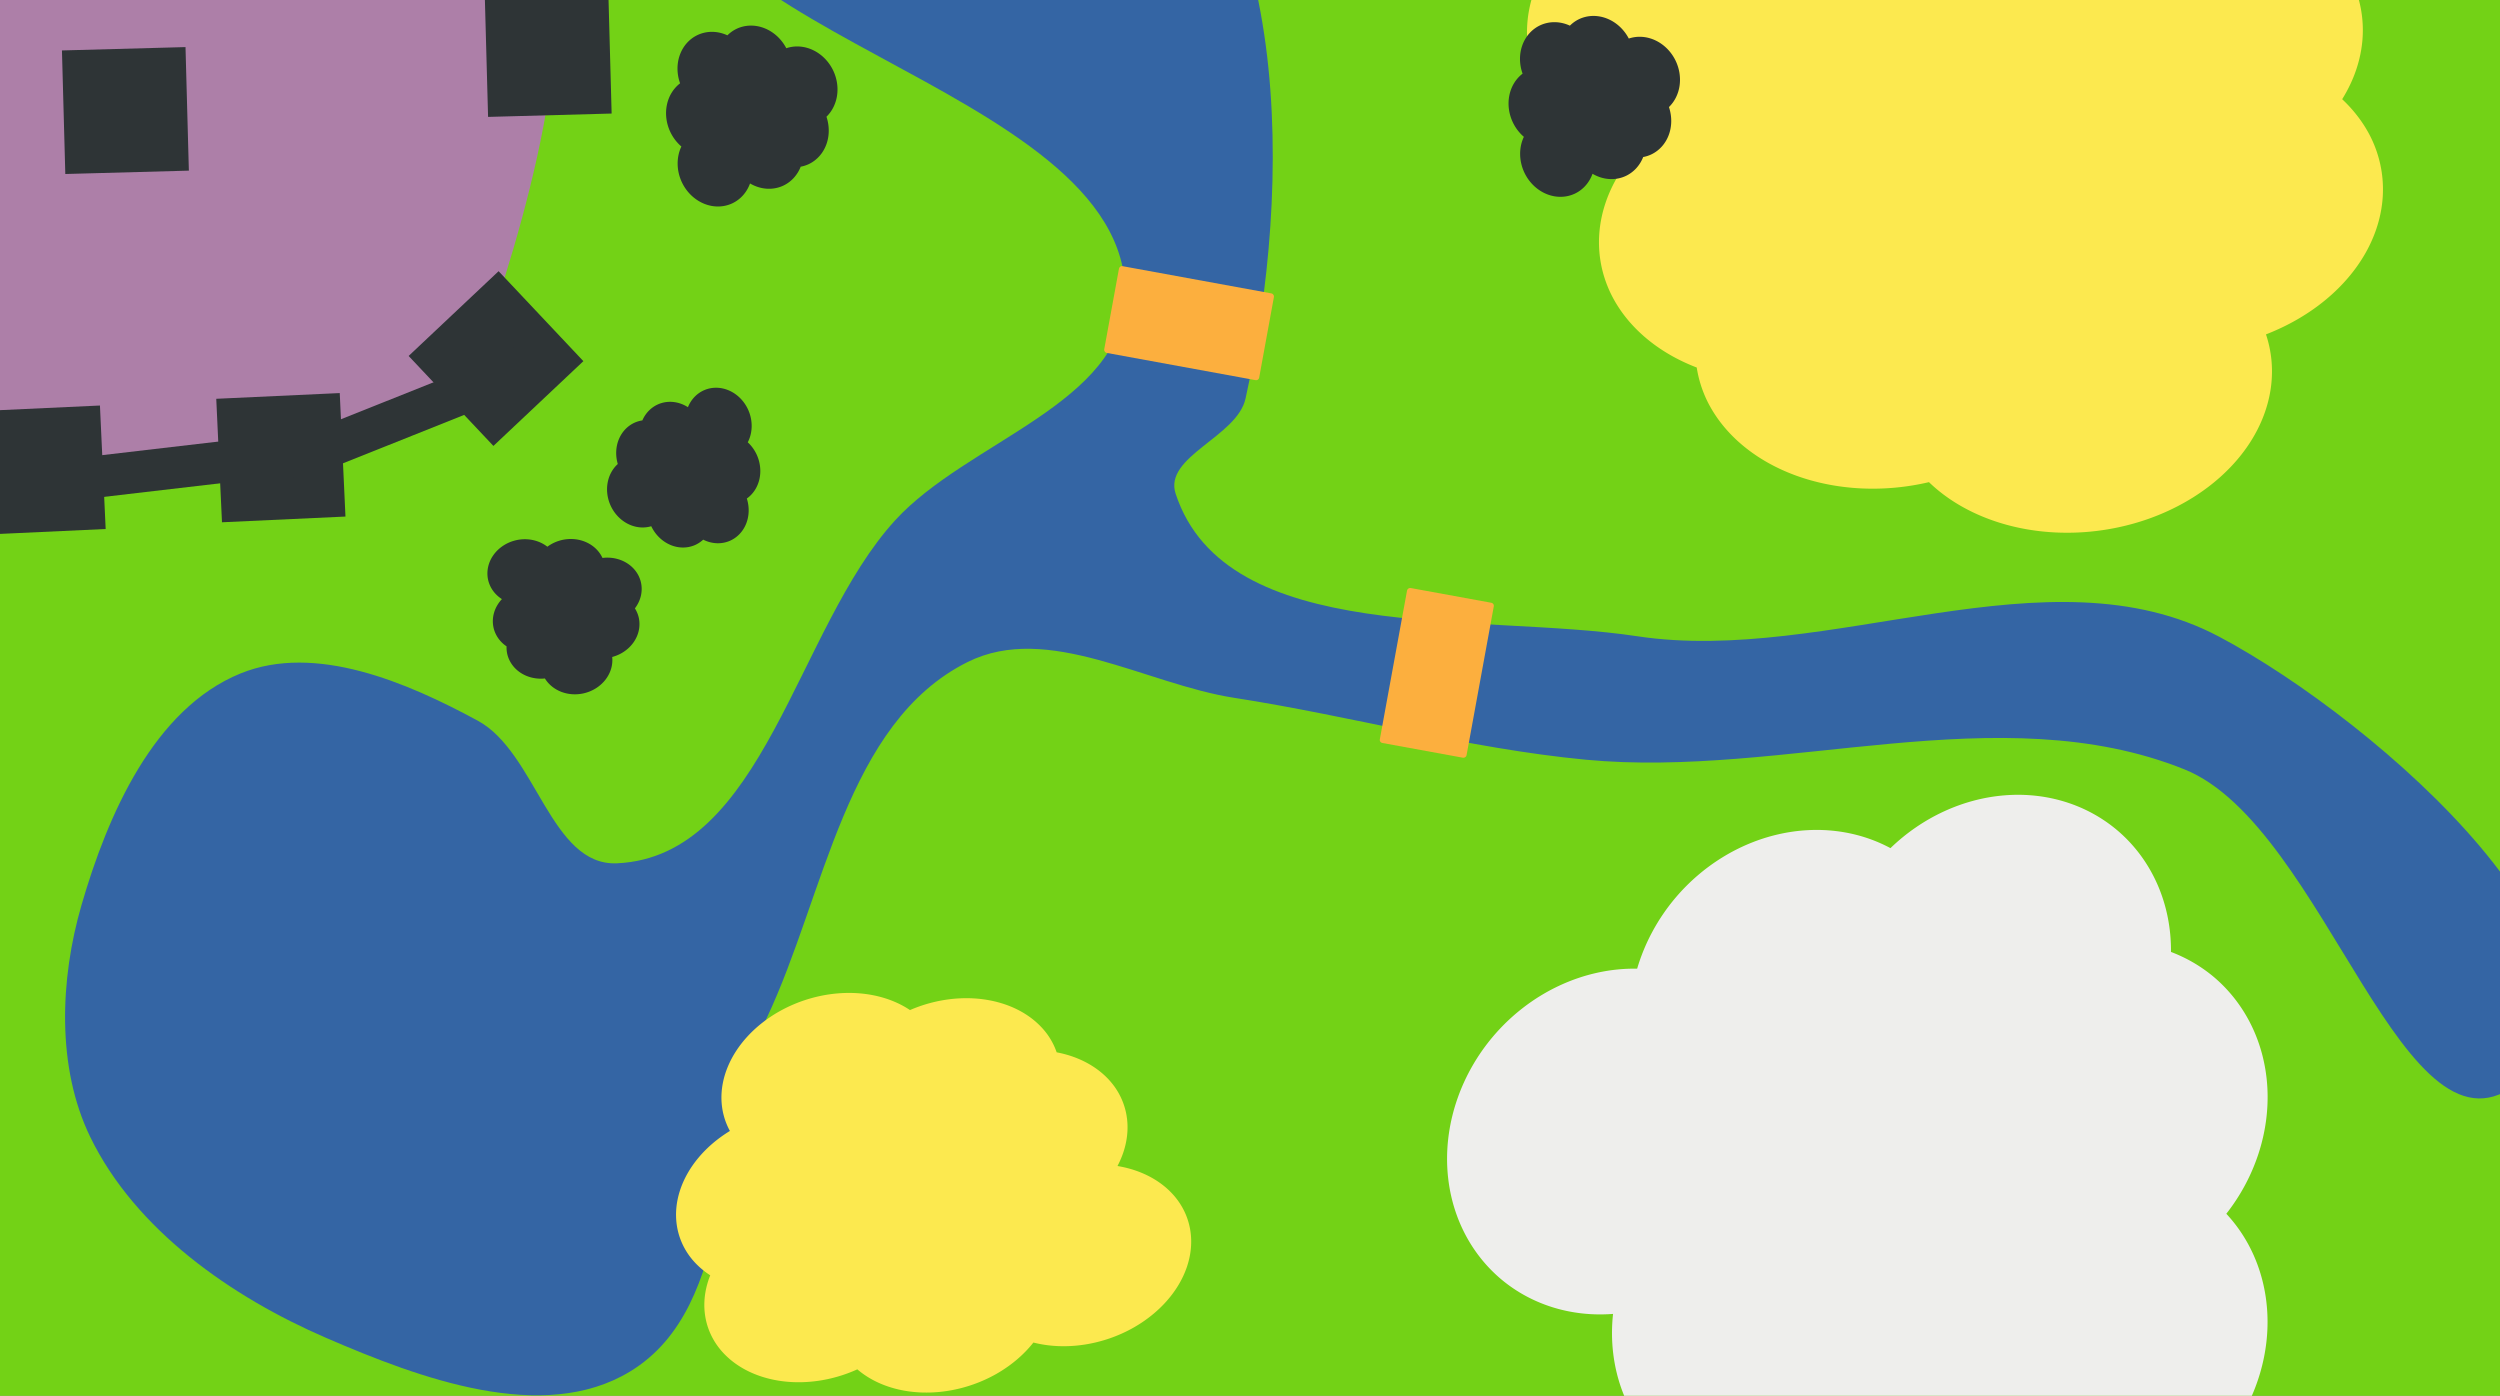 <?xml version="1.0" encoding="UTF-8" standalone="no"?>
<!-- Created with Inkscape (http://www.inkscape.org/) -->

<svg
   xmlns:dc="http://purl.org/dc/elements/1.1/"
   xmlns:cc="http://creativecommons.org/ns#"
   xmlns:rdf="http://www.w3.org/1999/02/22-rdf-syntax-ns#"
   xmlns:svg="http://www.w3.org/2000/svg"
   xmlns="http://www.w3.org/2000/svg"
   xmlns:sodipodi="http://sodipodi.sourceforge.net/DTD/sodipodi-0.dtd"
   xmlns:inkscape="http://www.inkscape.org/namespaces/inkscape"
   sodipodi:docname="map.svg"
   inkscape:version="0.91 r13725"
   version="1.1"
   id="svg16054"
   viewBox="0 0 2125.984 1187.008"
   height="33.5cm"
   width="60cm">
  <rect x="0" y="0" width="2125.984" height="1187.008" fill="#808080" stroke="none"/>
  <defs
     id="defs16056">
    <inkscape:path-effect
       effect="spiro"
       id="path-effect5341"
       is_visible="true" />
    <inkscape:path-effect
       effect="spiro"
       id="path-effect17606"
       is_visible="true" />
    <inkscape:path-effect
       is_visible="true"
       id="path-effect16830"
       effect="spiro" />
    <inkscape:path-effect
       is_visible="true"
       id="path-effect16826"
       effect="spiro" />
    <inkscape:path-effect
       is_visible="true"
       id="path-effect16822"
       effect="spiro" />
    <inkscape:path-effect
       is_visible="true"
       id="path-effect16818"
       effect="spiro" />
    <inkscape:path-effect
       is_visible="true"
       id="path-effect16814"
       effect="spiro" />
    <inkscape:path-effect
       is_visible="true"
       id="path-effect16810"
       effect="spiro" />
    <inkscape:path-effect
       is_visible="true"
       id="path-effect16806"
       effect="spiro" />
    <inkscape:path-effect
       is_visible="true"
       id="path-effect16802"
       effect="spiro" />
    <inkscape:path-effect
       is_visible="true"
       id="path-effect16798"
       effect="spiro" />
    <inkscape:path-effect
       effect="spiro"
       id="path-effect16794"
       is_visible="true" />
    <inkscape:path-effect
       effect="spiro"
       id="path-effect16790"
       is_visible="true" />
    <inkscape:path-effect
       effect="spiro"
       id="path-effect16786"
       is_visible="true" />
    <inkscape:path-effect
       effect="spiro"
       id="path-effect16782"
       is_visible="true" />
    <inkscape:path-effect
       effect="spiro"
       id="path-effect16778"
       is_visible="true" />
    <inkscape:path-effect
       effect="spiro"
       id="path-effect16774"
       is_visible="true" />
    <pattern
       id="pattern6063"
       height="17.852"
       width="24.817"
       y="0"
       x="0"
       patternUnits="userSpaceOnUse"
       patternTransform="matrix(1,0,0,-1,-4171.3,1094.507)">
      <g
         id="g6065">
        <g
           id="g6067"
           clip-path="url(#clipPath6059)">
          <g
             id="g6069"
             transform="translate(1.834,14.357)">
            <path
               id="path6071"
               style="fill:none;stroke:#ffffff;stroke-opacity:1;stroke-width:0.5;stroke-linecap:round;stroke-linejoin:round;stroke-miterlimit:10;stroke-dasharray:none"
               d="M 0,0 C 0,0 3,2.5 6.75,1.5" />
          </g>
          <g
             id="g6073"
             transform="translate(8.503,10.988)">
            <path
               id="path6075"
               style="fill:none;stroke:#ffffff;stroke-opacity:1;stroke-width:0.5;stroke-linecap:round;stroke-linejoin:round;stroke-miterlimit:10;stroke-dasharray:none"
               d="M 0,0 C 0,0 3.285,2.112 6.883,0.657" />
          </g>
          <g
             id="g6077"
             transform="translate(0.25,5.2)">
            <path
               id="path6079"
               style="fill:none;stroke:#ffffff;stroke-opacity:1;stroke-width:0.5;stroke-linecap:round;stroke-linejoin:round;stroke-miterlimit:10;stroke-dasharray:none"
               d="M 0,0 C 0,0 3.285,2.111 6.883,0.657" />
          </g>
          <g
             id="g6081"
             transform="translate(16.812,5.2)">
            <path
               id="path6083"
               style="fill:none;stroke:#ffffff;stroke-opacity:1;stroke-width:0.5;stroke-linecap:round;stroke-linejoin:round;stroke-miterlimit:10;stroke-dasharray:none"
               d="M 0,0 C 0,0 3.285,2.111 6.883,0.657" />
          </g>
          <g
             id="g6085"
             transform="translate(17.653,16.824)">
            <path
               id="path6087"
               style="fill:none;stroke:#ffffff;stroke-opacity:1;stroke-width:0.5;stroke-linecap:round;stroke-linejoin:round;stroke-miterlimit:10;stroke-dasharray:none"
               d="M 0,0 C 0,0 3.48,1.771 6.915,-0.035" />
          </g>
          <g
             id="g6089"
             transform="translate(8.503,0.25)">
            <path
               id="path6091"
               style="fill:none;stroke:#ffffff;stroke-opacity:1;stroke-width:0.5;stroke-linecap:round;stroke-linejoin:round;stroke-miterlimit:10;stroke-dasharray:none"
               d="M 0,0 C 0,0 3.285,2.112 6.883,0.657" />
          </g>
        </g>
      </g>
    </pattern>
    <clipPath
       id="clipPath6059"
       clipPathUnits="userSpaceOnUse">
      <path
         inkscape:connector-curvature="0"
         id="path6061"
         d="m 0,17.852 24.817,0 L 24.817,0 0,0 0,17.852 Z" />
    </clipPath>
    <pattern
       patternUnits="userSpaceOnUse"
       width="62.722"
       height="13.94"
       patternTransform="translate(311.765,-798.751)"
       id="pattern17603">
      <path
         style="fill:none;fill-rule:evenodd;stroke:#c6d8ec;stroke-width:5;stroke-linecap:round;stroke-linejoin:miter;stroke-miterlimit:4;stroke-dasharray:none;stroke-opacity:1"
         d="m 2.519,11.046 c 1.968,-3.141 4.918,-5.657 8.33,-7.104 3.413,-1.447 7.272,-1.818 10.898,-1.048 3.417,0.726 6.543,2.411 9.614,4.076 3.071,1.665 6.197,3.35 9.614,4.076 3.626,0.77 7.485,0.399 10.898,-1.048 3.413,-1.447 6.363,-3.963 8.33,-7.104"
         id="path16841"
         inkscape:path-effect="#path-effect17606"
         inkscape:original-d="m 2.5190187,11.046121 c 4.7295,-7.9737299 12.4985203,-20.3940399 19.2280503,-8.1520099 3.08913,6.29503 7.11407,10.7969399 19.22806,8.1520099 8.07439,-1.7629299 17.66593,-23.93629 19.22805,-8.1520099"
         inkscape:connector-curvature="0"
         sodipodi:nodetypes="ccsc" />
    </pattern>
  </defs>
  <sodipodi:namedview
     units="cm"
     fit-margin-bottom="0"
     fit-margin-right="0"
     fit-margin-left="0"
     fit-margin-top="0"
     inkscape:window-maximized="1"
     inkscape:window-y="870"
     inkscape:window-x="0"
     inkscape:window-height="1017"
     inkscape:window-width="1920"
     borderlayer="true"
     showgrid="false"
     inkscape:current-layer="layer3"
     inkscape:document-units="cm"
     inkscape:cy="878.05789"
     inkscape:cx="1338.6746"
     inkscape:zoom="0.70000002"
     inkscape:pageshadow="2"
     inkscape:pageopacity="0.0"
     borderopacity="1.0"
     bordercolor="#666666"
     pagecolor="#ffffff"
     id="base" />
  <g
     inkscape:groupmode="layer"
     id="layer2"
     inkscape:label="background">
    <rect
       style="opacity:1;fill:#73d216;fill-opacity:1;stroke:#3465a4;stroke-width:0;stroke-miterlimit:4;stroke-dasharray:none;stroke-dashoffset:0;stroke-opacity:1"
       id="rect16686"
       width="1614.286"
       height="2128.572"
       x="-1187.008"
       y="-1.01"
       transform="matrix(0,-1,1,0,0,0)" />
    <g
       id="g5306"
       transform="translate(273.186,662.856)">
      <path
         sodipodi:nodetypes="aaaaaaaaaaaaaaaaaaaaaa"
         inkscape:connector-curvature="0"
         id="path17612"
         d="m -196.508,303.876 c 38.335,79.105 120.034,136.167 200.727,171.035 79.549,34.374 184.34,73.549 258.403,28.556 91.785,-55.76 70.298,-203.406 116.176,-300.509 49.522,-104.818 67.154,-251.235 170.948,-302.869 68.24,-33.947 151.295,18.792 226.61,30.482 99.956,15.515 198.168,43 298.862,52.615 168.984,16.135 351.662,-55.04 509.19,8.21 120.565,48.409 187.287,349.611 285.847,264.963 115.399,-99.11 -121.769,-306.382 -256.137,-377.692 -145.751,-77.35 -331.863,24.211 -495.012,-0.465 -135.386,-20.477 -349.536,8.894 -392.518,-121.11 -10.513,-31.796 52.205,-48.307 59.425,-81.009 39.961,-180.982 42.339,-438.876 -109.521,-545.129 -102.569,-71.765 -330.467,-61.672 -371.246,56.682 -59.933,173.947 382.55,217.779 378.511,401.717 -1.997,90.958 -134.339,123.082 -195.713,190.242 C 403.603,-128.003 376.594,65.516 251.555,71.29 195.127,73.895 182.809,-23.018 133.155,-49.953 72.881,-82.649 -5.066,-116 -68.589,-90.176 -142.391,-60.173 -181.705,30.327 -203.887,106.844 c -18.3,63.125 -21.283,137.888 7.379,197.032 z"
         style="fill:#3465a4;fill-opacity:1;fill-rule:evenodd;stroke:none;stroke-width:1px;stroke-linecap:butt;stroke-linejoin:miter;stroke-opacity:1" />
    </g>
  </g>
  <g
     inkscape:groupmode="layer"
     id="layer3"
     inkscape:label="terrains">
    <path
       d="m 459.592,140.039 a 153.196,138.371 40.309 0 0 -95.383,45.502 153.196,138.371 40.309 0 0 -29.758,95.484 153.196,138.371 40.309 0 0 -118.273,44.637 153.196,138.371 40.309 0 0 -30.018,91.633 153.196,138.371 40.309 0 0 -23.812,21.475 153.196,138.371 40.309 0 0 12.742,190.467 153.196,138.371 40.309 0 0 48.324,169.158 153.196,138.371 40.309 0 0 196.193,4.152 153.196,138.371 40.309 0 0 201.234,-10.467 153.196,138.371 40.309 0 0 21.43,-36.596 A 153.196,138.371 40.309 0 0 745.582,709.969 153.196,138.371 40.309 0 0 730.539,516.939 153.196,138.371 40.309 0 0 688.457,334.24 153.196,138.371 40.309 0 0 628.02,301.523 153.196,138.371 40.309 0 0 570.545,179.129 153.196,138.371 40.309 0 0 459.592,140.039 Z"
       id="path16717"
       style="opacity:1;fill:#eeeeec;fill-opacity:1;stroke:#3465a4;stroke-width:0;stroke-miterlimit:4;stroke-dasharray:none;stroke-dashoffset:0;stroke-opacity:1"
       inkscape:original="M 459.5918 140.03906 A 153.196 138.37059 40.309028 0 0 364.20898 185.54102 A 153.196 138.37059 40.309028 0 0 334.45117 281.02539 A 153.196 138.37059 40.309028 0 0 216.17773 325.66211 A 153.196 138.37059 40.309028 0 0 186.16016 417.29492 A 153.196 138.37059 40.309028 0 0 162.34766 438.76953 A 153.196 138.37059 40.309028 0 0 175.08984 629.23633 A 153.196 138.37059 40.309028 0 0 223.41406 798.39453 A 153.196 138.37059 40.309028 0 0 419.60742 802.54688 A 153.196 138.37059 40.309028 0 0 620.8418 792.08008 A 153.196 138.37059 40.309028 0 0 642.27148 755.48438 A 153.196 138.37059 40.309028 0 0 745.58203 709.96875 A 153.196 138.37059 40.309028 0 0 730.53906 516.93945 A 153.196 138.37059 40.309028 0 0 688.45703 334.24023 A 153.196 138.37059 40.309028 0 0 628.01953 301.52344 A 153.196 138.37059 40.309028 0 0 570.54492 179.12891 A 153.196 138.37059 40.309028 0 0 459.5918 140.03906 z "
       inkscape:radius="0"
       sodipodi:type="inkscape:offset"
       transform="matrix(0,-1,1,0,1090.698,1451.787)" />
    <g
       id="g16729"
       transform="matrix(2.062,0.871,-1.029,1.744,827.964,165.597)">
      <path
         style="opacity:1;fill:#fce94f;fill-opacity:1;stroke:#3465a4;stroke-width:0;stroke-miterlimit:4;stroke-dasharray:none;stroke-dashoffset:0;stroke-opacity:1"
         d="m 163.374,-232.877 a 64.681,71.611 41.048 0 0 1.754,96.481 64.681,71.611 41.048 0 0 44.45,14.484 64.681,71.611 41.048 0 0 20.151,55.551 64.681,71.611 41.048 0 0 42.649,14.583 64.681,71.611 41.048 0 0 9.893,11.259 64.681,71.611 41.048 0 0 89.102,-4.808 64.681,71.611 41.048 0 0 79.357,-21.568 64.681,71.611 41.048 0 0 3.123,-91.677 64.681,71.611 41.048 0 0 -3.68,-94.121 64.681,71.611 41.048 0 0 -16.976,-10.237 64.681,71.611 41.048 0 0 -20.652,-48.562 64.681,71.611 41.048 0 0 -90.314,5.868 64.681,71.611 41.048 0 0 -85.648,18.569 64.681,71.611 41.048 0 0 -15.656,28.051 64.681,71.611 41.048 0 0 -57.555,26.128 z"
         id="path16731"
         inkscape:connector-curvature="0" />
    </g>
    <g
       transform="matrix(-1.287,-0.29,0.415,-1.119,1270.613,915.932)"
       id="g4371">
      <path
         inkscape:connector-curvature="0"
         id="path4373"
         d="m 163.374,-232.877 a 64.681,71.611 41.048 0 0 1.754,96.481 64.681,71.611 41.048 0 0 44.45,14.484 64.681,71.611 41.048 0 0 20.151,55.551 64.681,71.611 41.048 0 0 42.649,14.583 64.681,71.611 41.048 0 0 9.893,11.259 64.681,71.611 41.048 0 0 89.102,-4.808 64.681,71.611 41.048 0 0 79.357,-21.568 64.681,71.611 41.048 0 0 3.123,-91.677 64.681,71.611 41.048 0 0 -3.68,-94.121 64.681,71.611 41.048 0 0 -16.976,-10.237 64.681,71.611 41.048 0 0 -20.652,-48.562 64.681,71.611 41.048 0 0 -90.314,5.868 64.681,71.611 41.048 0 0 -85.648,18.569 64.681,71.611 41.048 0 0 -15.656,28.051 64.681,71.611 41.048 0 0 -57.555,26.128 z"
         style="opacity:1;fill:#fce94f;fill-opacity:1;stroke:#3465a4;stroke-width:0;stroke-miterlimit:4;stroke-dasharray:none;stroke-dashoffset:0;stroke-opacity:1" />
    </g>
    <path
       style="opacity:1;fill:#ad7fa8;fill-opacity:1;stroke:#3465a4;stroke-width:0;stroke-miterlimit:4;stroke-dasharray:none;stroke-dashoffset:0;stroke-opacity:1"
       d="m 276.902,-274.234 c -39.544,-6.139 -80.53,2.091 -116.072,19.978 -68.301,-37.616 -159.243,-23.642 -215.512,29.488 -12.976,11.623 -24.487,24.868 -34.283,39.269 -95.66,-4.527 -188.608,70.244 -203.008,165.238 -10.614,61.523 14.518,129.637 67.101,164.875 13.457,9.491 28.329,16.99 44.007,22.041 -5.583,67.708 34.607,138.073 98.21,163.794 9.412,4.127 19.198,7.413 29.213,9.724 39.712,64.16 125.714,92.908 196.709,69.014 11.962,-3.484 23.604,-8.083 34.694,-13.765 71.649,31.088 172.067,-26.089 224.638,-82.982 30.156,-76.825 93.889,-280.079 60.286,-357.251 -10.273,-22.026 -25.936,-41.258 -44.249,-57.112 4.982,-73.49 -45.809,-147.853 -117.536,-166.88 -7.931,-2.357 -16.026,-4.145 -24.198,-5.431 z"
       id="path4192"
       inkscape:connector-curvature="0"
       sodipodi:nodetypes="cccccccccccccccc" />
    <g
       id="g4383"
       transform="matrix(0.999,0.045,-0.045,0.999,-85.989,239.534)">
      <path
         sodipodi:nodetypes="cc"
         inkscape:connector-curvature="0"
         id="path4374"
         d="M 506.432,62.564 354.102,131.492"
         style="fill:none;fill-rule:evenodd;stroke:#2e3436;stroke-width:35.433;stroke-linecap:butt;stroke-linejoin:miter;stroke-miterlimit:4;stroke-dasharray:none;stroke-opacity:1" />
    </g>
    <g
       id="g4389"
       transform="matrix(0.134,0.991,0.991,-0.134,-46.66,50.443)">
      <path
         style="fill:none;fill-rule:evenodd;stroke:#2e3436;stroke-width:35.433;stroke-linecap:butt;stroke-linejoin:miter;stroke-miterlimit:4;stroke-dasharray:none;stroke-opacity:1"
         d="m 368.61,56.059 2.762,152.682"
         id="path4395"
         inkscape:connector-curvature="0"
         sodipodi:nodetypes="cc" />
      <rect
         style="opacity:1;fill:#2e3436;fill-opacity:1;stroke:#2e3436;stroke-width:35.433;stroke-linecap:round;stroke-linejoin:miter;stroke-miterlimit:4;stroke-dasharray:none;stroke-opacity:1"
         id="rect4403"
         width="69.701"
         height="69.701"
         x="234.7"
         y="316.792"
         transform="matrix(0.088,0.996,0.996,-0.088,0,0)" />
      <rect
         style="opacity:1;fill:#2e3436;fill-opacity:1;stroke:#2e3436;stroke-width:35.433;stroke-linecap:round;stroke-linejoin:miter;stroke-miterlimit:4;stroke-dasharray:none;stroke-opacity:1"
         id="rect4405"
         width="69.701"
         height="69.701"
         x="30.486"
         y="317.931"
         transform="matrix(0.088,0.996,0.996,-0.088,0,0)" />
      <rect
         style="opacity:1;fill:#2e3436;fill-opacity:1;stroke:#2e3436;stroke-width:35.433;stroke-linecap:round;stroke-linejoin:miter;stroke-miterlimit:4;stroke-dasharray:none;stroke-opacity:1"
         id="rect4407"
         width="69.701"
         height="69.701"
         x="471.69"
         y="-201.301"
         transform="matrix(0.813,0.582,0.582,-0.813,0,0)" />
      <rect
         transform="matrix(0.107,0.994,0.994,-0.107,0,0)"
         y="-25.906"
         x="478.042"
         height="69.701"
         width="69.701"
         id="rect4401"
         style="opacity:1;fill:#2e3436;fill-opacity:1;stroke:#2e3436;stroke-width:35.433;stroke-linecap:round;stroke-linejoin:miter;stroke-miterlimit:4;stroke-dasharray:none;stroke-opacity:1" />
      <rect
         style="opacity:1;fill:#2e3436;fill-opacity:1;stroke:#2e3436;stroke-width:35.433;stroke-linecap:round;stroke-linejoin:miter;stroke-miterlimit:4;stroke-dasharray:none;stroke-opacity:1"
         id="rect4409"
         width="69.701"
         height="69.701"
         x="117.251"
         y="12.873"
         transform="matrix(0.107,0.994,0.994,-0.107,0,0)" />
    </g>
  </g>
  <g
     inkscape:label="paths"
     inkscape:groupmode="layer"
     id="layer1"
     transform="translate(325.714,386.074)">
    <g
       id="g16741"
       transform="matrix(0,-0.482,0.482,0,1400.104,17.126)" />
    <g
       id="g5245"
       transform="translate(-3.571,-3.214)"
       style="fill:#fcaf3e;fill-opacity:1">
      <rect
         style="color:#000000;clip-rule:nonzero;display:inline;overflow:visible;visibility:visible;opacity:1;isolation:auto;mix-blend-mode:normal;color-interpolation:sRGB;color-interpolation-filters:linearRGB;solid-color:#000000;solid-opacity:1;fill:#fcaf3e;fill-opacity:1;fill-rule:evenodd;stroke:none;stroke-width:10;stroke-linecap:round;stroke-linejoin:round;stroke-miterlimit:4;stroke-dasharray:none;stroke-dashoffset:0;stroke-opacity:1;color-rendering:auto;image-rendering:auto;shape-rendering:auto;text-rendering:auto;enable-background:accumulate"
         id="rect4946"
         width="133.911"
         height="74.965"
         x="-42.604"
         y="-956.274"
         transform="matrix(-0.18,0.984,-0.984,-0.18,0,0)"
         rx="2.562"
         ry="2.562" />
    </g>
    <g
       style="fill:#fcaf3e;fill-opacity:1"
       transform="matrix(0,1,-1,0,874.809,-1010.968)"
       id="g4375">
      <rect
         ry="2.562"
         rx="2.562"
         transform="matrix(-0.18,0.984,-0.984,-0.18,0,0)"
         y="-956.274"
         x="-42.604"
         height="74.965"
         width="133.911"
         id="rect4377"
         style="color:#000000;clip-rule:nonzero;display:inline;overflow:visible;visibility:visible;opacity:1;isolation:auto;mix-blend-mode:normal;color-interpolation:sRGB;color-interpolation-filters:linearRGB;solid-color:#000000;solid-opacity:1;fill:#fcaf3e;fill-opacity:1;fill-rule:evenodd;stroke:none;stroke-width:10;stroke-linecap:round;stroke-linejoin:round;stroke-miterlimit:4;stroke-dasharray:none;stroke-dashoffset:0;stroke-opacity:1;color-rendering:auto;image-rendering:auto;shape-rendering:auto;text-rendering:auto;enable-background:accumulate" />
    </g>
  </g>
  <g
     inkscape:groupmode="layer"
     id="layer4"
     inkscape:label="bushes"
     style="display:inline">
    <path
       style="opacity:1;fill:#2e3436;fill-opacity:1;stroke:#3465a4;stroke-width:0;stroke-miterlimit:4;stroke-dasharray:none;stroke-dashoffset:0;stroke-opacity:1"
       d="m 1296.345,146.827 a 34.516,31.176 64.596 0 0 42.968,17.804 34.516,31.176 64.596 0 0 14.959,-16.851 34.516,31.176 64.596 0 0 28.426,1.794 34.516,31.176 64.596 0 0 14.656,-16.037 34.516,31.176 64.596 0 0 6.88,-2.203 34.516,31.176 64.596 0 0 15.034,-40.296 34.516,31.176 64.596 0 0 5.752,-39.217 34.516,31.176 64.596 0 0 -39.906,-19.034 34.516,31.176 64.596 0 0 -42.296,-16.499 34.516,31.176 64.596 0 0 -7.792,5.53 34.516,31.176 64.596 0 0 -25.434,-0.226 34.516,31.176 64.596 0 0 -14.799,41.035 34.516,31.176 64.596 0 0 -8.288,41.419 34.516,31.176 64.596 0 0 9.38,12.319 34.516,31.176 64.596 0 0 0.461,30.462 z"
       id="path16743"
       inkscape:connector-curvature="0" />
    <path
       style="opacity:1;fill:#2e3436;fill-opacity:1;stroke:#3465a4;stroke-width:0;stroke-miterlimit:4;stroke-dasharray:none;stroke-dashoffset:0;stroke-opacity:1"
       d="m 636.49,349.028 a 30.708,27.737 66.712 0 0 -37.618,-17.24 30.708,27.737 66.712 0 0 -13.854,14.491 30.708,27.737 66.712 0 0 -25.214,-2.528 30.708,27.737 66.712 0 0 -13.557,13.776 30.708,27.737 66.712 0 0 -6.189,1.733 30.708,27.737 66.712 0 0 -14.69,35.333 30.708,27.737 66.712 0 0 -6.402,34.679 30.708,27.737 66.712 0 0 34.855,18.233 30.708,27.737 66.712 0 0 37.063,16.058 30.708,27.737 66.712 0 0 7.109,-4.66 30.708,27.737 66.712 0 0 22.606,1.037 30.708,27.737 66.712 0 0 14.505,-35.998 30.708,27.737 66.712 0 0 8.729,-36.553 30.708,27.737 66.712 0 0 -7.935,-11.261 30.708,27.737 66.712 0 0 0.59,-27.098 z"
       id="path4365"
       inkscape:connector-curvature="0" />
    <path
       style="opacity:1;fill:#2e3436;fill-opacity:1;stroke:#3465a4;stroke-width:0;stroke-miterlimit:4;stroke-dasharray:none;stroke-dashoffset:0;stroke-opacity:1"
       d="m 579.896,155.052 a 34.516,31.176 64.596 0 0 42.968,17.804 34.516,31.176 64.596 0 0 14.959,-16.851 34.516,31.176 64.596 0 0 28.426,1.794 34.516,31.176 64.596 0 0 14.656,-16.037 34.516,31.176 64.596 0 0 6.88,-2.203 34.516,31.176 64.596 0 0 15.034,-40.296 34.516,31.176 64.596 0 0 5.752,-39.217 34.516,31.176 64.596 0 0 -39.906,-19.034 34.516,31.176 64.596 0 0 -42.296,-16.499 34.516,31.176 64.596 0 0 -7.792,5.53 34.516,31.176 64.596 0 0 -25.434,-0.226 34.516,31.176 64.596 0 0 -14.799,41.035 34.516,31.176 64.596 0 0 -8.288,41.419 34.516,31.176 64.596 0 0 9.38,12.319 34.516,31.176 64.596 0 0 0.461,30.462 z"
       id="path4367"
       inkscape:connector-curvature="0" />
    <path
       inkscape:connector-curvature="0"
       id="path4361"
       d="m 438.951,459.384 a 27.737,30.708 77.266 0 0 -23.839,33.823 27.737,30.708 77.266 0 0 11.708,16.273 27.737,30.708 77.266 0 0 -7.104,24.324 27.737,30.708 77.266 0 0 11.06,15.851 27.737,30.708 77.266 0 0 0.57,6.402 27.737,30.708 77.266 0 0 32.044,20.913 27.737,30.708 77.266 0 0 32.919,12.646 27.737,30.708 77.266 0 0 24.309,-30.926 27.737,30.708 77.266 0 0 22.575,-33.495 27.737,30.708 77.266 0 0 -3.279,-7.843 27.737,30.708 77.266 0 0 5.16,-22.033 27.737,30.708 77.266 0 0 -32.732,-20.853 27.737,30.708 77.266 0 0 -34.336,-15.277 27.737,30.708 77.266 0 0 -12.524,5.738 27.737,30.708 77.266 0 0 -26.532,-5.544 z"
       style="opacity:1;fill:#2e3436;fill-opacity:1;stroke:#3465a4;stroke-width:0;stroke-miterlimit:4;stroke-dasharray:none;stroke-dashoffset:0;stroke-opacity:1" />
  </g>
</svg>
